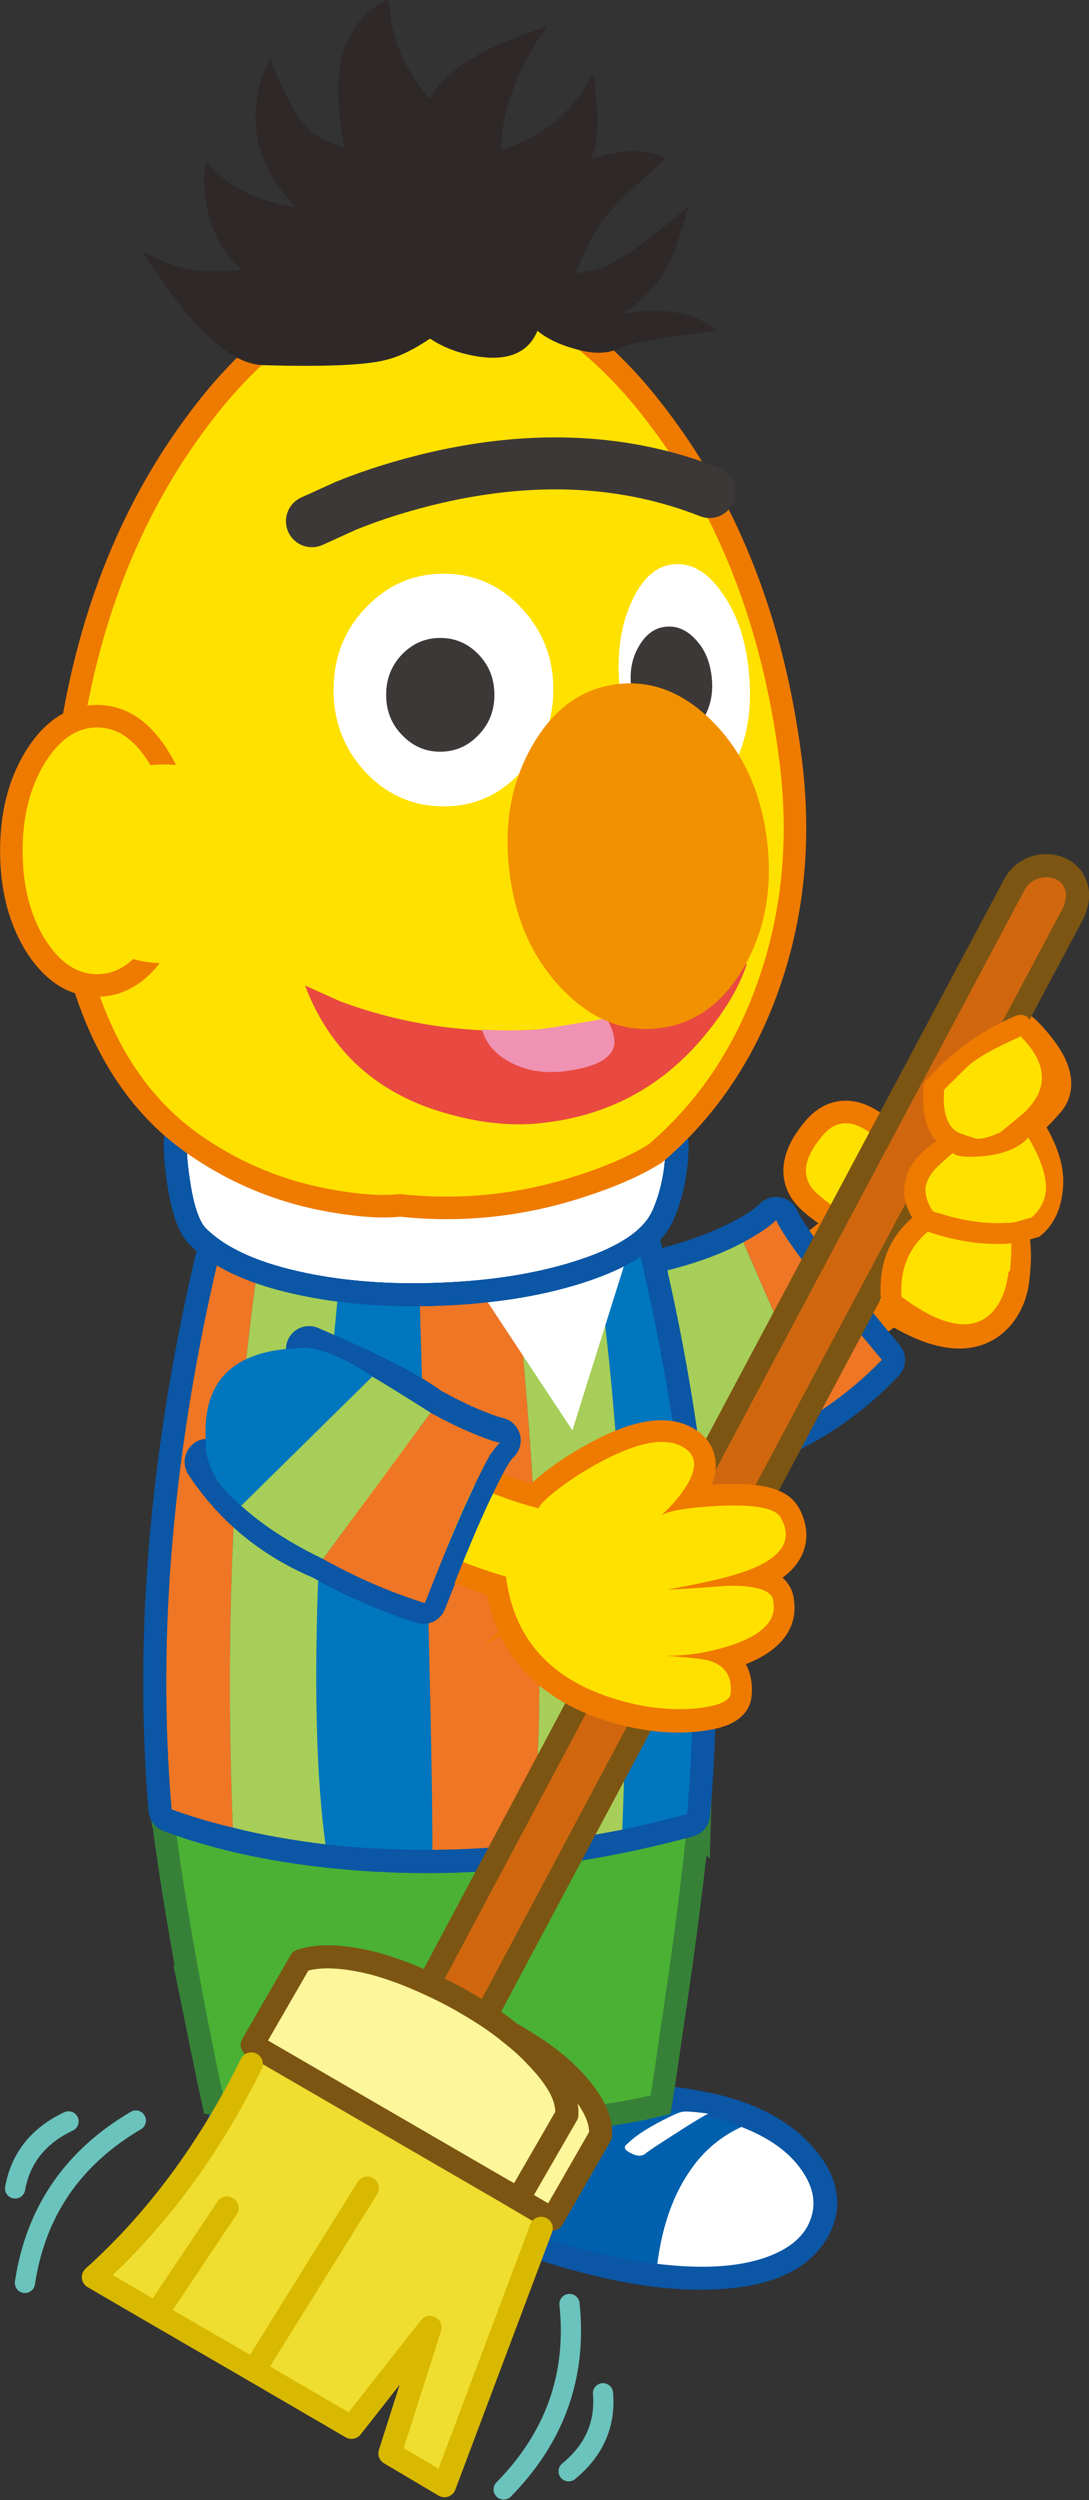 <?xml version="1.0" encoding="UTF-8" standalone="no"?>
<!-- Created with Inkscape (http://www.inkscape.org/) -->

<svg
   xmlns:dc="http://purl.org/dc/elements/1.1/"
   xmlns:cc="http://creativecommons.org/ns#"
   xmlns:rdf="http://www.w3.org/1999/02/22-rdf-syntax-ns#"
   xmlns:svg="http://www.w3.org/2000/svg"
   xmlns="http://www.w3.org/2000/svg"
   xmlns:sodipodi="http://sodipodi.sourceforge.net/DTD/sodipodi-0.dtd"
   xmlns:inkscape="http://www.inkscape.org/namespaces/inkscape"
   width="99.075"
   height="227.318"
   id="svg5696"
   version="1.1"
   inkscape:version="0.48.4 r9939"
   sodipodi:docname="bert14.svg">
  <rect width="100%" height="100%" fill="#333333" stroke="none"/>
  <defs
     id="defs5698" />
  <sodipodi:namedview
     id="base"
     pagecolor="#ffffff"
     bordercolor="#666666"
     borderopacity="1.0"
     inkscape:pageopacity="0.0"
     inkscape:pageshadow="2"
     inkscape:zoom="0.77472527"
     inkscape:cx="-74.050877"
     inkscape:cy="76.351493"
     inkscape:current-layer="layer1"
     inkscape:document-units="px"
     showgrid="false"
     inkscape:window-width="942"
     inkscape:window-height="591"
     inkscape:window-x="412"
     inkscape:window-y="91"
     inkscape:window-maximized="0"
     fit-margin-top="0"
     fit-margin-left="0"
     fit-margin-right="0"
     fit-margin-bottom="0" />
  <g
     id="layer1"
     inkscape:label="Layer 1"
     inkscape:groupmode="layer"
     transform="translate(-305.681,65.86)">
    <g
       transform="translate(-519.601,-576.869)"
       id="g1979">
      <path
         inkscape:connector-curvature="0"
         style="fill:#0b56a5"
         d="m 870.237,712.492 c 0.053,0.264 0.185,0.42 0.367,0.473 7.643,2.918 14.055,4.309 19.281,4.125 4.414,-0.131 7.303,-1.262 8.695,-3.416 1.313,-1.994 0.946,-4.07 -1.104,-6.252 -2.18,-2.336 -5.543,-3.809 -10.088,-4.412 l 0.078,-0.025 c -2.65,-0.342 -5.672,-0.395 -9.035,-0.158 -0.604,-0.027 -1.681,0 -3.283,0.078 -1.497,0.027 -2.653,0.053 -3.414,0.027 -0.212,1.285 -0.526,3.045 -0.921,5.279 -0.288,1.523 -0.446,2.549 -0.524,3.072 -0.078,0.553 -0.078,0.973 -0.052,1.209"
         id="path1981" />
      <path
         inkscape:connector-curvature="0"
         style="fill:none;stroke:#0b56a5;stroke-width:4.203;stroke-linecap:round;stroke-linejoin:round;stroke-miterlimit:10"
         d="m 870.237,712.492 c -0.026,-0.236 -0.026,-0.656 0.053,-1.209 0.078,-0.523 0.236,-1.549 0.524,-3.072 0.395,-2.234 0.709,-3.994 0.921,-5.279 0.761,0.025 1.917,0 3.414,-0.027 1.603,-0.078 2.68,-0.105 3.284,-0.078 3.362,-0.236 6.384,-0.184 9.034,0.158 l -0.078,0.025 c 4.545,0.604 7.908,2.076 10.088,4.412 2.05,2.182 2.417,4.258 1.104,6.252 -1.393,2.154 -4.281,3.285 -8.695,3.416 -5.227,0.184 -11.639,-1.207 -19.281,-4.125 -0.183,-0.053 -0.315,-0.209 -0.368,-0.473 z"
         id="path1983" />
      <path
         inkscape:connector-curvature="0"
         style="fill:#ffffff"
         d="m 870.29,711.311 c -0.132,0.998 -0.027,1.551 0.314,1.682 1.287,0.5 2.785,1.023 4.492,1.602 0.631,-3.125 0.473,-5.701 -0.473,-7.775 -0.657,-1.471 -1.629,-2.627 -2.969,-3.441 -0.131,0.869 -0.446,2.521 -0.893,4.992 -0.235,1.416 -0.393,2.389 -0.471,2.94"
         id="path1985" />
      <path
         inkscape:connector-curvature="0"
         style="fill:#ffffff"
         d="m 892.723,704.402 c -1.865,0.867 -3.414,2.154 -4.624,3.914 -1.549,2.207 -2.573,5.043 -3.02,8.537 3.914,0.473 7.119,0.314 9.614,-0.498 2.232,-0.736 3.677,-1.865 4.281,-3.416 0.605,-1.498 0.342,-3.021 -0.761,-4.598 -1.13,-1.653 -2.967,-2.966 -5.49,-3.939"
         id="path1987" />
      <path
         inkscape:connector-curvature="0"
         style="fill:#0060ad"
         d="m 871.655,703.377 c 1.34,0.814 2.312,1.971 2.969,3.441 0.945,2.076 1.104,4.65 0.473,7.775 3.545,1.129 6.882,1.893 9.982,2.26 0.446,-3.494 1.471,-6.33 3.02,-8.537 1.21,-1.76 2.759,-3.047 4.624,-3.914 -1.523,-0.631 -3.31,-1.076 -5.333,-1.367 l 0.079,-0.025 c -2.651,-0.367 -5.673,-0.42 -9.036,-0.158 -0.604,-0.025 -1.681,0 -3.283,0.053 -1.497,0.027 -2.653,0.053 -3.414,0.027 l -0.081,0.445 z"
         id="path1989" />
      <path
         inkscape:connector-curvature="0"
         style="fill:#ffffff"
         d="m 883.24,707.002 c 0.342,0.053 0.631,-0.025 0.842,-0.236 0.182,-0.156 1.05,-0.736 2.572,-1.707 1.551,-0.998 2.576,-1.627 3.073,-1.865 -1.181,-0.158 -1.917,-0.209 -2.232,-0.184 -0.29,0.025 -0.709,0.184 -1.286,0.475 -1.734,0.84 -2.995,1.627 -3.783,2.389 -0.185,0.156 -0.289,0.264 -0.289,0.342 -0.027,0.105 0.026,0.236 0.184,0.367 0.289,0.183 0.578,0.341 0.919,0.419"
         id="path1991" />
      <path
         inkscape:connector-curvature="0"
         style="fill:#0b56a5"
         d="m 844.914,712.912 c 0.053,0.238 0.185,0.396 0.368,0.475 7.645,2.914 14.054,4.309 19.281,4.123 4.413,-0.131 7.303,-1.26 8.694,-3.414 1.313,-1.996 0.945,-4.098 -1.104,-6.279 -2.18,-2.311 -5.543,-3.781 -10.087,-4.385 l 0.079,-0.027 c -2.785,-0.369 -5.806,-0.42 -9.037,-0.184 -0.524,0 -1.628,0.025 -3.283,0.078 -1.471,0.053 -2.601,0.053 -3.414,0.027 -0.237,1.471 -0.552,3.23 -0.946,5.279 -0.289,1.602 -0.446,2.625 -0.525,3.1 h 0.026 c -0.078,0.551 -0.078,0.945 -0.052,1.207"
         id="path1993" />
      <path
         inkscape:connector-curvature="0"
         style="fill:none;stroke:#0b56a5;stroke-width:4.203;stroke-linecap:round;stroke-linejoin:round;stroke-miterlimit:10"
         d="m 844.914,712.912 c -0.026,-0.262 -0.026,-0.656 0.053,-1.207 h -0.026 c 0.079,-0.475 0.236,-1.498 0.525,-3.1 0.395,-2.049 0.709,-3.809 0.946,-5.279 0.813,0.025 1.943,0.025 3.414,-0.027 1.655,-0.053 2.759,-0.078 3.283,-0.078 3.231,-0.236 6.252,-0.186 9.037,0.184 l -0.079,0.027 c 4.544,0.604 7.907,2.074 10.087,4.385 2.049,2.182 2.417,4.283 1.104,6.279 -1.392,2.154 -4.281,3.283 -8.694,3.414 -5.228,0.186 -11.637,-1.209 -19.281,-4.123 -0.184,-0.078 -0.316,-0.237 -0.369,-0.475 z"
         id="path1995" />
      <path
         inkscape:connector-curvature="0"
         style="fill:#ffffff"
         d="m 844.94,711.705 h 0.026 c -0.079,0.553 -0.079,0.973 -0.053,1.234 0.053,0.236 0.185,0.395 0.368,0.473 1.732,0.658 3.23,1.182 4.49,1.576 0.632,-3.1 0.474,-5.699 -0.473,-7.775 -0.656,-1.471 -1.627,-2.627 -2.967,-3.441 -0.472,2.759 -0.944,5.386 -1.391,7.933"
         id="path1997" />
      <path
         inkscape:connector-curvature="0"
         style="fill:#ffffff"
         d="m 862.751,708.736 c -1.551,2.207 -2.549,5.07 -2.994,8.564 3.913,0.473 7.117,0.289 9.614,-0.525 2.232,-0.736 3.678,-1.893 4.281,-3.441 0.604,-1.473 0.342,-2.996 -0.763,-4.572 -1.129,-1.654 -2.968,-2.967 -5.49,-3.965 -1.865,0.865 -3.414,2.18 -4.648,3.939"
         id="path1999" />
      <path
         inkscape:connector-curvature="0"
         style="fill:#0060ad"
         d="m 862.067,703.457 0.079,-0.025 c -2.785,-0.369 -5.806,-0.422 -9.037,-0.186 -0.524,0 -1.628,0.025 -3.283,0.08 -1.471,0.051 -2.601,0.051 -3.414,0.025 l -0.079,0.42 c 1.34,0.814 2.311,1.971 2.967,3.441 0.946,2.076 1.104,4.676 0.473,7.775 3.652,1.156 6.962,1.918 9.984,2.312 0.445,-3.494 1.443,-6.357 2.994,-8.564 1.234,-1.762 2.783,-3.074 4.648,-3.939 -1.548,-0.63 -3.309,-1.077 -5.332,-1.339"
         id="path2001" />
      <path
         inkscape:connector-curvature="0"
         style="fill:#ffffff"
         d="m 857.917,707.396 c 0.342,0.08 0.604,0 0.841,-0.211 0.184,-0.184 1.051,-0.76 2.574,-1.732 1.55,-0.973 2.574,-1.604 3.073,-1.865 -1.182,-0.131 -1.918,-0.184 -2.233,-0.156 -0.289,0.025 -0.709,0.182 -1.286,0.471 -1.761,0.895 -3.021,1.682 -3.81,2.391 -0.184,0.158 -0.263,0.264 -0.263,0.316 -0.025,0.131 0.025,0.236 0.185,0.367 0.289,0.209 0.577,0.341 0.919,0.419"
         id="path2003" />
      <path
         inkscape:connector-curvature="0"
         style="fill:none;stroke:#ef7a00;stroke-width:4.098;stroke-miterlimit:10"
         d="m 852.69,613.354 c 0.131,0.053 1.496,2.129 4.044,6.201 3.311,4.701 8.932,10.166 16.865,16.365 7.934,6.172 18.888,3.965 32.888,-6.672 4.31,2.783 7.383,3.072 9.222,0.893 0.604,-0.736 0.997,-1.629 1.155,-2.707 0.132,-1.076 0.184,-1.916 0.157,-2.52 -0.025,-0.605 -0.078,-1.262 -0.13,-1.973 m -3.075,-7.722 c 0.735,0.184 1.761,-0.209 3.048,-1.207 1.287,-1.025 2.416,-2.102 3.389,-3.23 0.973,-1.184 0.342,-2.969 -1.943,-5.359 -1.654,-1.762 -3.94,-0.867 -6.829,2.732 -1.157,1.443 -2.129,2.967 -2.891,4.596 -0.789,1.654 -1.156,2.969 -1.131,3.914 -0.209,-0.08 -0.629,-0.42 -1.234,-1.025 -0.761,-0.76 -1.365,-1.312 -1.785,-1.627 -1.708,-1.236 -3.127,-1.156 -4.308,0.236 -1.761,2.074 -1.997,3.754 -0.736,5.07 0.289,0.314 0.894,0.812 1.864,1.496 0.814,0.605 1.341,1.078 1.577,1.471 -11.743,10.51 -23.062,10.93 -34.02,1.262 -3.414,-3.021 -6.724,-6.963 -9.929,-11.875 -2.573,-4.385 -4.019,-6.697 -4.309,-6.961"
         id="path2005" />
      <path
         inkscape:connector-curvature="0"
         style="fill:#ffe100"
         d="m 914.132,616.217 c 0.079,-0.314 0.342,-0.682 0.787,-1.129 0.236,-0.236 0.501,-0.498 0.842,-0.762 0.079,-0.053 0.158,-0.104 0.263,-0.131 1.604,-1.314 2.418,-1.996 2.496,-2.076 2.127,-2.074 2.075,-4.307 -0.21,-6.697 -1.655,-1.762 -3.94,-0.867 -6.829,2.732 -1.157,1.443 -2.129,2.967 -2.891,4.596 -0.789,1.654 -1.156,2.969 -1.131,3.914 -0.209,-0.08 -0.629,-0.42 -1.234,-1.025 -0.761,-0.76 -1.365,-1.312 -1.785,-1.627 -1.708,-1.236 -3.127,-1.156 -4.308,0.236 -1.762,2.074 -1.997,3.756 -0.736,5.07 0.289,0.314 0.894,0.812 1.864,1.496 0.814,0.605 1.341,1.078 1.576,1.471 -1.34,1.234 -2.73,2.312 -4.124,3.283 -2.023,1.393 -3.966,2.471 -5.884,3.23 -2.129,0.895 -4.334,1.42 -6.619,1.578 -2.392,0.184 -4.808,-0.105 -7.276,-0.84 -2.471,-0.789 -4.913,-2.049 -7.303,-3.758 -0.342,2.863 -0.5,5.465 -0.474,7.775 2.863,1.654 5.779,2.785 8.748,3.336 2.89,0.553 5.805,0.605 8.747,0.133 2.496,-0.395 5.018,-1.156 7.54,-2.285 2.258,-0.973 4.491,-2.207 6.723,-3.73 1.235,-0.814 2.444,-1.709 3.653,-2.654 4.15,3.309 7.171,3.941 9.036,1.918 0.63,-0.709 1.077,-1.656 1.312,-2.863 0.027,-0.184 0.079,-0.367 0.105,-0.553 h -0.026 l 0.08,-0.236 c 0.131,0.158 0.209,-0.92 0.234,-3.205 3.652,-2.652 4.545,-5.594 2.654,-8.771 0.081,-0.789 -1.863,-0.264 -5.83,1.574"
         id="path2007" />
      <path
         inkscape:connector-curvature="0"
         style="fill:#0b56a5"
         d="m 895.902,621.943 c -0.869,0.867 -2.364,1.787 -4.44,2.707 -4.15,1.865 -9.221,2.967 -15.209,3.309 l -4.598,16.498 3.468,0.393 c 2.916,0.211 5.778,0.158 8.643,-0.156 9.115,-0.973 16.366,-4.309 21.751,-10.035 -1.445,-1.732 -2.944,-3.547 -4.466,-5.463 -3.048,-3.837 -4.755,-6.255 -5.149,-7.253"
         id="path2009" />
      <path
         inkscape:connector-curvature="0"
         style="fill:none;stroke:#0b56a5;stroke-width:4.203;stroke-linecap:round;stroke-linejoin:round;stroke-miterlimit:10"
         d="m 895.902,621.943 c 0.394,0.998 2.101,3.416 5.148,7.252 1.521,1.916 3.021,3.73 4.466,5.463 -5.385,5.727 -12.636,9.062 -21.751,10.035 -2.864,0.314 -5.727,0.367 -8.643,0.156 l -3.468,-0.393 4.598,-16.498 c 5.988,-0.342 11.059,-1.443 15.209,-3.309 2.077,-0.919 3.572,-1.838 4.441,-2.706 z"
         id="path2011" />
      <path
         inkscape:connector-curvature="0"
         style="fill:#ffffff"
         d="m 877.697,627.854 -1.444,0.105 -4.598,16.498 1.419,0.184 c 1.183,0.133 2.442,0.236 3.756,0.289 l 0.867,-17.076 z"
         id="path2013" />
      <path
         inkscape:connector-curvature="0"
         style="fill:#1478bf"
         d="m 885.997,626.516 c -2.6,0.656 -5.357,1.102 -8.3,1.338 l -0.867,17.076 c 3.966,0.131 7.829,-0.184 11.559,-0.971 l -2.392,-17.443 z"
         id="path2015" />
      <path
         inkscape:connector-curvature="0"
         style="fill:#ee7624"
         d="m 895.902,621.943 c -0.604,0.605 -1.603,1.262 -2.996,2.023 l 6.752,15.498 c 2.153,-1.391 4.098,-2.994 5.858,-4.807 -1.445,-1.732 -2.942,-3.547 -4.466,-5.463 -3.047,-3.835 -4.754,-6.253 -5.148,-7.251"
         id="path2017" />
      <path
         inkscape:connector-curvature="0"
         style="fill:#a7ce58"
         d="m 892.906,623.967 c -2.021,1.078 -4.334,1.918 -6.909,2.549 l 2.392,17.443 c 4.229,-0.922 7.985,-2.418 11.27,-4.494 l -6.753,-15.498 z"
         id="path2019" />
      <path
         inkscape:connector-curvature="0"
         style="fill:#4cb244"
         d="m 840.974,675.033 c 0.656,5.49 1.787,12.426 3.441,20.857 7.381,0.92 14.605,1.471 21.619,1.604 -0.026,-1.971 0,-3.547 0.053,-4.781 0.236,-0.027 1.393,-0.053 3.467,-0.078 v -19.15 c -5.831,1.182 -11.479,1.812 -16.917,1.891 -4.964,0.053 -8.879,-0.342 -11.742,-1.182 l 0.079,0.839 z"
         id="path2021" />
      <path
         inkscape:connector-curvature="0"
         style="fill:none;stroke:#368137;stroke-width:4.098;stroke-miterlimit:10"
         d="m 840.974,675.033 -0.079,-0.84 c 2.863,0.84 6.778,1.234 11.742,1.182 5.438,-0.078 11.086,-0.709 16.917,-1.891 v 19.15 c -2.074,0.025 -3.23,0.051 -3.467,0.078 -0.053,1.234 -0.079,2.811 -0.053,4.781 -7.014,-0.133 -14.238,-0.684 -21.619,-1.604 -1.654,-8.43 -2.785,-15.366 -3.441,-20.856 z"
         id="path2023" />
      <path
         inkscape:connector-curvature="0"
         style="fill:#4cb244"
         d="m 844.415,695.891 c 0.446,2.182 0.814,4.02 1.129,5.463 l 7.435,0.975 c 5.596,0.551 9.955,0.523 13.081,-0.027 l -0.025,-4.807 c -7.014,-0.134 -14.239,-0.684 -21.62,-1.604"
         id="path2025" />
      <path
         inkscape:connector-curvature="0"
         style="fill:none;stroke:#368137;stroke-width:4.098;stroke-miterlimit:10"
         d="m 844.415,695.891 c 7.381,0.92 14.605,1.471 21.619,1.604 l 0.025,4.807 c -3.126,0.551 -7.485,0.578 -13.081,0.027 l -7.435,-0.975 c -0.314,-1.444 -0.682,-3.282 -1.128,-5.463 z"
         id="path2027" />
      <path
         inkscape:connector-curvature="0"
         style="fill:#4cb244"
         d="m 887.942,675.191 0.025,-0.814 c -2.285,0.893 -4.885,1.654 -7.802,2.285 -4.438,0.92 -9.062,1.367 -13.869,1.393 v 14.762 c 1.497,0 2.364,0.027 2.627,0.107 l 0.053,4.727 c 5.437,-0.184 10.875,-0.734 16.312,-1.629 1.288,-8.485 2.18,-15.446 2.654,-20.831"
         id="path2029" />
      <path
         inkscape:connector-curvature="0"
         style="fill:none;stroke:#368137;stroke-width:4.098;stroke-miterlimit:10"
         d="m 887.942,675.191 c -0.475,5.385 -1.366,12.346 -2.654,20.83 -5.437,0.895 -10.875,1.445 -16.312,1.629 l -0.053,-4.727 c -0.263,-0.08 -1.13,-0.107 -2.627,-0.107 v -14.762 c 4.807,-0.025 9.431,-0.473 13.869,-1.393 2.917,-0.631 5.517,-1.393 7.802,-2.285 l -0.025,0.815 z"
         id="path2031" />
      <path
         inkscape:connector-curvature="0"
         style="fill:#4cb244"
         d="m 868.977,697.65 -0.027,4.834 c 2.339,0.551 5.649,0.578 9.877,0.027 2.128,-0.264 3.992,-0.58 5.648,-0.973 0.235,-1.471 0.499,-3.311 0.813,-5.518 -5.436,0.896 -10.875,1.447 -16.311,1.63"
         id="path2033" />
      <path
         inkscape:connector-curvature="0"
         style="fill:none;stroke:#368137;stroke-width:4.098;stroke-miterlimit:10"
         d="m 868.977,697.65 c 5.437,-0.184 10.875,-0.734 16.312,-1.629 -0.314,2.207 -0.578,4.047 -0.813,5.518 -1.656,0.393 -3.521,0.709 -5.648,0.973 -4.228,0.551 -7.538,0.523 -9.877,-0.027 l 0.026,-4.835 z"
         id="path2035" />
      <path
         inkscape:connector-curvature="0"
         style="fill:#4cb244"
         d="m 887.942,675.191 0.025,-0.814 c -5.017,-0.498 -12.32,-0.736 -21.881,-0.709 l 0.21,19.148 c 1.497,0 2.364,0.027 2.627,0.107 l 0.053,4.727 c 5.437,-0.184 10.875,-0.734 16.312,-1.629 1.288,-8.484 2.18,-15.445 2.654,-20.83"
         id="path2037" />
      <path
         inkscape:connector-curvature="0"
         style="fill:none;stroke:#368137;stroke-width:4.098;stroke-miterlimit:10"
         d="m 887.942,675.191 c -0.475,5.385 -1.366,12.346 -2.654,20.83 -5.437,0.895 -10.875,1.445 -16.312,1.629 l -0.053,-4.727 c -0.263,-0.08 -1.13,-0.107 -2.627,-0.107 l -0.21,-19.148 c 9.561,-0.027 16.864,0.211 21.881,0.709 l -0.025,0.814 z"
         id="path2039" />
      <path
         inkscape:connector-curvature="0"
         style="fill:#4cb244"
         d="m 868.977,697.65 -0.027,4.834 c 2.339,0.551 5.649,0.578 9.877,0.027 2.128,-0.264 3.992,-0.58 5.648,-0.973 0.235,-1.471 0.499,-3.311 0.813,-5.518 -5.436,0.896 -10.875,1.447 -16.311,1.63"
         id="path2041" />
      <path
         inkscape:connector-curvature="0"
         style="fill:none;stroke:#368137;stroke-width:4.098;stroke-miterlimit:10"
         d="m 868.977,697.65 c 5.437,-0.184 10.875,-0.734 16.312,-1.629 -0.314,2.207 -0.578,4.047 -0.813,5.518 -1.656,0.393 -3.521,0.709 -5.648,0.973 -4.228,0.551 -7.538,0.523 -9.877,-0.027 l 0.026,-4.835 z"
         id="path2043" />
      <path
         inkscape:connector-curvature="0"
         style="fill:#4ab134"
         d="m 840.974,675.033 c 0.656,5.49 1.787,12.426 3.441,20.857 7.381,0.92 14.605,1.471 21.619,1.604 -0.026,-1.971 0,-3.547 0.053,-4.781 0.236,-0.027 1.393,-0.053 3.467,-0.078 v -19.15 c -5.831,1.182 -11.479,1.812 -16.917,1.891 -4.964,0.053 -8.879,-0.342 -11.742,-1.182 l 0.079,0.839 z"
         id="path2045" />
      <path
         inkscape:connector-curvature="0"
         style="fill:#4ab134"
         d="m 844.415,695.891 c 0.446,2.182 0.814,4.02 1.129,5.463 l 7.435,0.975 c 5.596,0.551 9.955,0.523 13.081,-0.027 l -0.025,-4.807 c -7.014,-0.134 -14.239,-0.684 -21.62,-1.604"
         id="path2047" />
      <path
         inkscape:connector-curvature="0"
         style="fill:#4cb244"
         d="m 887.942,675.191 0.025,-0.814 c -2.285,0.893 -4.885,1.654 -7.802,2.285 -4.438,0.92 -9.062,1.367 -13.869,1.393 v 14.762 c 1.497,0 2.364,0.027 2.627,0.107 l 0.053,4.727 c 5.437,-0.184 10.875,-0.734 16.312,-1.629 1.288,-8.485 2.18,-15.446 2.654,-20.831"
         id="path2049" />
      <path
         inkscape:connector-curvature="0"
         style="fill:#4cb244"
         d="m 868.977,697.65 -0.027,4.834 c 2.339,0.551 5.649,0.578 9.877,0.027 2.128,-0.264 3.992,-0.58 5.648,-0.973 0.235,-1.471 0.499,-3.311 0.813,-5.518 -5.436,0.896 -10.875,1.447 -16.311,1.63"
         id="path2051" />
      <path
         inkscape:connector-curvature="0"
         style="fill:#4ab134"
         d="m 887.942,675.191 0.025,-0.814 c -5.017,-0.498 -12.32,-0.736 -21.881,-0.709 l 0.21,19.148 c 1.497,0 2.364,0.027 2.627,0.107 l 0.053,4.727 c 5.437,-0.184 10.875,-0.734 16.312,-1.629 1.288,-8.484 2.18,-15.445 2.654,-20.83"
         id="path2053" />
      <path
         inkscape:connector-curvature="0"
         style="fill:#4ab134"
         d="m 868.977,697.65 -0.027,4.834 c 2.339,0.551 5.649,0.578 9.877,0.027 2.128,-0.264 3.992,-0.58 5.648,-0.973 0.235,-1.471 0.499,-3.311 0.813,-5.518 -5.436,0.896 -10.875,1.447 -16.311,1.63"
         id="path2055" />
      <path
         inkscape:connector-curvature="0"
         style="fill:#0b56a5"
         d="m 883.083,623.311 -0.21,-5.516 -37.014,1.154 -0.368,5.07 c -4.439,18.336 -5.962,35.516 -4.597,51.514 4.649,1.732 10.035,2.863 16.155,3.389 9.956,0.867 20.202,-0.105 30.735,-2.969 1.472,-16.312 -0.105,-33.861 -4.701,-52.642"
         id="path2057" />
      <path
         inkscape:connector-curvature="0"
         style="fill:none;stroke:#0b56a5;stroke-width:4.203;stroke-linecap:round;stroke-linejoin:round;stroke-miterlimit:10"
         d="m 883.083,623.311 c 4.596,18.781 6.173,36.33 4.702,52.643 -10.533,2.863 -20.779,3.836 -30.735,2.969 -6.12,-0.525 -11.506,-1.656 -16.155,-3.389 -1.365,-15.998 0.157,-33.178 4.597,-51.514 l 0.368,-5.07 37.014,-1.154 0.209,5.515 z"
         id="path2059" />
      <path
         inkscape:connector-curvature="0"
         style="fill:#0076bf"
         d="m 863.145,618.424 -6.016,0.184 c -1.208,10.297 -2.076,19.99 -2.574,29.107 -0.762,13.369 -0.656,23.719 0.342,30.996 3.073,0.342 6.33,0.525 9.719,0.5 0.026,-6.777 -0.447,-27.031 -1.471,-60.787"
         id="path2061" />
      <path
         inkscape:connector-curvature="0"
         style="fill:#0076bf"
         d="m 882.873,617.795 -4.649,0.156 c 1.312,6.646 2.31,14.027 2.968,22.197 0.998,11.795 1.234,24.219 0.709,37.223 2.128,-0.447 4.072,-0.92 5.885,-1.418 1.471,-16.312 -0.106,-33.861 -4.702,-52.643 l -0.211,-5.515 z"
         id="path2063" />
      <path
         inkscape:connector-curvature="0"
         style="fill:#ee7624"
         d="m 849.983,618.818 -4.124,0.131 -0.368,5.07 c -4.439,18.336 -5.962,35.514 -4.597,51.514 1.812,0.656 3.678,1.209 5.57,1.654 -0.501,-12.609 -0.29,-24.666 0.63,-36.172 0.657,-8.117 1.602,-15.497 2.889,-22.197"
         id="path2065" />
      <path
         inkscape:connector-curvature="0"
         style="fill:#a7ce58"
         d="m 857.129,618.607 -7.146,0.211 c -1.287,6.699 -2.232,14.08 -2.889,22.197 -0.92,11.506 -1.131,23.562 -0.63,36.172 2.599,0.658 5.411,1.156 8.432,1.523 -0.998,-7.277 -1.104,-17.627 -0.342,-30.996 0.499,-9.116 1.367,-18.81 2.575,-29.107"
         id="path2067" />
      <path
         inkscape:connector-curvature="0"
         style="fill:#a7ce58"
         d="m 878.223,617.951 -7.014,0.211 c 1.234,10.586 2.102,20.332 2.627,29.209 0.788,13.529 0.683,23.984 -0.342,31.314 2.836,-0.342 5.646,-0.762 8.406,-1.314 0.525,-13.004 0.289,-25.428 -0.709,-37.223 -0.658,-8.169 -1.656,-15.55 -2.968,-22.197"
         id="path2069" />
      <path
         inkscape:connector-curvature="0"
         style="fill:#ee7624"
         d="m 873.836,647.371 c -0.525,-8.877 -1.392,-18.623 -2.627,-29.209 l -8.064,0.262 c 1.024,33.756 1.497,54.01 1.471,60.787 3.073,-0.027 6.043,-0.211 8.879,-0.525 1.024,-7.331 1.129,-17.786 0.341,-31.315"
         id="path2071" />
      <polygon
         style="fill:#ffffff"
         points="882.137,625.832 868.293,627.355 877.356,641.068 "
         id="polygon2073" />
      <path
         inkscape:connector-curvature="0"
         style="fill:#0b56a5"
         d="m 884.659,620.998 c 0.655,-1.523 1.023,-3.178 1.129,-4.963 0.157,-2.287 -0.394,-3.443 -1.682,-3.469 -7.171,-0.184 -14.132,-0.289 -20.831,-0.316 -13.239,-0.078 -20.068,0.158 -20.488,0.736 -0.554,0.709 -0.631,2.365 -0.264,4.939 0.343,2.547 0.867,4.123 1.523,4.781 1.892,1.863 4.965,3.203 9.247,4.07 3.887,0.789 8.169,1.051 12.819,0.814 4.597,-0.236 8.589,-0.945 11.952,-2.074 3.625,-1.207 5.832,-2.705 6.595,-4.518"
         id="path2075" />
      <path
         inkscape:connector-curvature="0"
         style="fill:none;stroke:#0b56a5;stroke-width:4.203;stroke-linecap:round;stroke-linejoin:round;stroke-miterlimit:10"
         d="m 884.659,620.998 c -0.763,1.812 -2.97,3.311 -6.594,4.52 -3.363,1.129 -7.355,1.838 -11.952,2.074 -4.65,0.236 -8.933,-0.025 -12.819,-0.814 -4.282,-0.867 -7.355,-2.207 -9.247,-4.07 -0.656,-0.658 -1.181,-2.234 -1.523,-4.781 -0.367,-2.574 -0.29,-4.23 0.264,-4.939 0.42,-0.578 7.249,-0.814 20.488,-0.736 6.699,0.027 13.66,0.133 20.831,0.316 1.288,0.025 1.839,1.182 1.682,3.469 -0.106,1.783 -0.475,3.438 -1.13,4.961 z"
         id="path2077" />
      <path
         inkscape:connector-curvature="0"
         style="fill:#0b56a5"
         d="m 884.659,620.998 c 0.655,-1.523 1.023,-3.178 1.129,-4.963 0.157,-2.287 -0.394,-3.443 -1.682,-3.469 -7.171,-0.184 -14.132,-0.289 -20.831,-0.316 -13.239,-0.078 -20.068,0.158 -20.488,0.736 -0.554,0.709 -0.631,2.365 -0.264,4.939 0.343,2.547 0.867,4.123 1.523,4.781 1.892,1.863 4.965,3.203 9.247,4.07 3.887,0.789 8.169,1.051 12.819,0.814 4.597,-0.236 8.589,-0.945 11.952,-2.074 3.625,-1.207 5.832,-2.705 6.595,-4.518"
         id="path2079" />
      <path
         inkscape:connector-curvature="0"
         style="fill:none;stroke:#0b56a5;stroke-width:4.203;stroke-linecap:round;stroke-linejoin:round;stroke-miterlimit:10"
         d="m 884.659,620.998 c -0.763,1.812 -2.97,3.311 -6.594,4.52 -3.363,1.129 -7.355,1.838 -11.952,2.074 -4.65,0.236 -8.933,-0.025 -12.819,-0.814 -4.282,-0.867 -7.355,-2.207 -9.247,-4.07 -0.656,-0.658 -1.181,-2.234 -1.523,-4.781 -0.367,-2.574 -0.29,-4.23 0.264,-4.939 0.42,-0.578 7.249,-0.814 20.488,-0.736 6.699,0.027 13.66,0.133 20.831,0.316 1.288,0.025 1.839,1.182 1.682,3.469 -0.106,1.783 -0.475,3.438 -1.13,4.961 z"
         id="path2081" />
      <path
         inkscape:connector-curvature="0"
         style="fill:#0b56a5"
         d="m 884.659,620.998 c 0.655,-1.523 1.023,-3.178 1.129,-4.963 0.157,-2.287 -0.394,-3.443 -1.682,-3.469 -7.171,-0.184 -14.132,-0.289 -20.831,-0.316 -13.239,-0.078 -20.068,0.158 -20.488,0.736 -0.554,0.709 -0.631,2.365 -0.264,4.939 0.343,2.547 0.867,4.123 1.523,4.781 1.892,1.863 4.965,3.203 9.247,4.07 3.887,0.789 8.169,1.051 12.819,0.814 4.597,-0.236 8.589,-0.945 11.952,-2.074 3.625,-1.207 5.832,-2.705 6.595,-4.518"
         id="path2083" />
      <path
         inkscape:connector-curvature="0"
         style="fill:none;stroke:#0b56a5;stroke-width:4.203;stroke-linecap:round;stroke-linejoin:round;stroke-miterlimit:10"
         d="m 884.659,620.998 c -0.763,1.812 -2.97,3.311 -6.594,4.52 -3.363,1.129 -7.355,1.838 -11.952,2.074 -4.65,0.236 -8.933,-0.025 -12.819,-0.814 -4.282,-0.867 -7.355,-2.207 -9.247,-4.07 -0.656,-0.658 -1.181,-2.234 -1.523,-4.781 -0.367,-2.574 -0.29,-4.23 0.264,-4.939 0.42,-0.578 7.249,-0.814 20.488,-0.736 6.699,0.027 13.66,0.133 20.831,0.316 1.288,0.025 1.839,1.182 1.682,3.469 -0.106,1.783 -0.475,3.438 -1.13,4.961 z"
         id="path2085" />
      <path
         inkscape:connector-curvature="0"
         style="fill:#ffffff"
         d="m 884.659,620.998 c 0.655,-1.523 1.023,-3.178 1.129,-4.963 0.157,-2.287 -0.394,-3.443 -1.682,-3.469 -7.171,-0.184 -14.132,-0.289 -20.831,-0.316 -13.239,-0.078 -20.068,0.158 -20.488,0.736 -0.554,0.709 -0.631,2.365 -0.264,4.939 0.343,2.547 0.867,4.123 1.523,4.781 1.892,1.863 4.965,3.203 9.247,4.07 3.887,0.789 8.169,1.051 12.819,0.814 4.597,-0.236 8.589,-0.945 11.952,-2.074 3.625,-1.207 5.832,-2.705 6.595,-4.518"
         id="path2087" />
      <path
         inkscape:connector-curvature="0"
         style="fill:#ffffff"
         d="m 884.659,620.998 c 0.655,-1.523 1.023,-3.178 1.129,-4.963 0.157,-2.287 -0.394,-3.443 -1.682,-3.469 -7.171,-0.184 -14.132,-0.289 -20.831,-0.316 -13.239,-0.078 -20.068,0.158 -20.488,0.736 -0.554,0.709 -0.631,2.365 -0.264,4.939 0.343,2.547 0.867,4.123 1.523,4.781 1.892,1.863 4.965,3.203 9.247,4.07 3.887,0.789 8.169,1.051 12.819,0.814 4.597,-0.236 8.589,-0.945 11.952,-2.074 3.625,-1.207 5.832,-2.705 6.595,-4.518"
         id="path2089" />
      <path
         inkscape:connector-curvature="0"
         style="fill:#ffffff"
         d="m 884.659,620.998 c 0.655,-1.523 1.023,-3.178 1.129,-4.963 0.157,-2.287 -0.394,-3.443 -1.682,-3.469 -7.171,-0.184 -14.132,-0.289 -20.831,-0.316 -13.239,-0.078 -20.068,0.158 -20.488,0.736 -0.554,0.709 -0.631,2.365 -0.264,4.939 0.343,2.547 0.867,4.123 1.523,4.781 1.892,1.863 4.965,3.203 9.247,4.07 3.887,0.789 8.169,1.051 12.819,0.814 4.597,-0.236 8.589,-0.945 11.952,-2.074 3.625,-1.207 5.832,-2.705 6.595,-4.518"
         id="path2091" />
      <path
         inkscape:connector-curvature="0"
         style="fill:#ee8224"
         d="m 884.5,549.783 c -2.915,-3.912 -6.093,-6.961 -9.534,-9.115 -3.547,-2.232 -7.094,-3.334 -10.639,-3.334 -3.548,0 -7.119,1.102 -10.666,3.334 -3.415,2.154 -6.593,5.203 -9.509,9.115 -6.226,8.275 -10.113,18.283 -11.664,30.025 -0.945,7.223 -0.524,13.871 1.261,19.912 1.892,6.33 5.045,11.086 9.431,14.266 3.835,2.756 8.065,4.492 12.688,5.252 2.338,0.395 4.255,0.525 5.806,0.342 5.438,0.604 10.849,0.053 16.207,-1.709 2.679,-0.865 4.807,-1.811 6.411,-2.809 4.569,-3.914 7.906,-8.906 10.008,-15 2.18,-6.277 2.812,-13.031 1.839,-20.254 -1.55,-11.742 -5.412,-21.749 -11.639,-30.025"
         id="path2093" />
      <path
         inkscape:connector-curvature="0"
         style="fill:none;stroke:#ef7a00;stroke-width:4.098;stroke-miterlimit:10"
         d="m 874.966,540.668 c -3.547,-2.232 -7.094,-3.336 -10.639,-3.336 -3.548,0 -7.119,1.104 -10.666,3.336 -3.415,2.154 -6.593,5.203 -9.509,9.115 -6.226,8.275 -10.113,18.283 -11.664,30.027 -0.945,7.221 -0.525,13.869 1.261,19.91 1.892,6.33 5.045,11.086 9.431,14.266 3.835,2.756 8.065,4.49 12.688,5.252 2.338,0.395 4.255,0.525 5.806,0.342 5.438,0.604 10.849,0.053 16.207,-1.709 2.679,-0.865 4.807,-1.811 6.411,-2.809 4.569,-3.914 7.906,-8.906 10.008,-15 2.18,-6.277 2.811,-13.031 1.839,-20.252 -1.55,-11.744 -5.412,-21.752 -11.639,-30.027 -2.915,-3.912 -6.093,-6.961 -9.534,-9.115 z"
         id="path2095" />
      <path
         inkscape:connector-curvature="0"
         style="fill:#ffe100"
         d="m 884.5,549.783 c -2.915,-3.912 -6.093,-6.961 -9.534,-9.115 -3.547,-2.232 -7.094,-3.334 -10.639,-3.334 -3.548,0 -7.119,1.102 -10.666,3.334 -3.415,2.154 -6.593,5.203 -9.509,9.115 -6.226,8.275 -10.113,18.283 -11.664,30.025 -0.945,7.223 -0.524,13.871 1.261,19.912 1.892,6.33 5.045,11.086 9.431,14.266 3.835,2.756 8.065,4.492 12.688,5.252 2.338,0.395 4.255,0.525 5.806,0.342 5.438,0.604 10.849,0.053 16.207,-1.709 2.679,-0.865 4.807,-1.811 6.411,-2.809 4.569,-3.914 7.906,-8.906 10.008,-15 2.18,-6.277 2.812,-13.031 1.839,-20.254 -1.55,-11.742 -5.412,-21.749 -11.639,-30.025"
         id="path2097" />
      <path
         inkscape:connector-curvature="0"
         style="fill:#e84940"
         d="m 865.903,612.25 c 3.125,0.895 6.041,1.184 8.721,0.867 5.963,-0.654 10.875,-3.281 14.685,-7.854 1.917,-2.285 3.231,-4.492 3.938,-6.646 -9.115,5.176 -18.545,7.066 -28.291,5.676 -3.045,-0.447 -5.963,-1.209 -8.721,-2.234 l -3.205,-1.443 c 2.287,5.988 6.595,9.874 12.873,11.634"
         id="path2099" />
      <path
         inkscape:connector-curvature="0"
         style="fill:#f092b1"
         d="m 874.571,604.58 c -1.366,0.131 -3.179,0.158 -5.438,0.053 0.368,1.262 1.208,2.232 2.521,2.943 1.576,0.867 3.467,1.129 5.7,0.734 2.231,-0.367 3.494,-1.076 3.782,-2.154 0.159,-0.604 -0.052,-1.471 -0.656,-2.547 -3.544,0.604 -5.514,0.918 -5.909,0.971"
         id="path2101" />
      <path
         inkscape:connector-curvature="0"
         style="fill:#ffffff"
         d="m 872.733,566.307 c -1.919,-2.074 -4.282,-3.127 -7.041,-3.127 -2.759,-0.023 -5.123,1 -7.093,3.049 -1.97,2.023 -2.942,4.518 -2.968,7.434 -0.026,2.916 0.945,5.438 2.889,7.539 1.945,2.076 4.309,3.1 7.066,3.127 2.758,0.025 5.097,-1 7.041,-3.074 1.971,-2.049 2.969,-4.545 2.993,-7.461 0.027,-2.917 -0.944,-5.411 -2.887,-7.487"
         id="path2103" />
      <path
         inkscape:connector-curvature="0"
         style="fill:#ffffff"
         d="m 882.715,565.781 c -0.973,2.154 -1.314,4.676 -1.077,7.592 0.263,2.916 1.05,5.334 2.391,7.303 1.339,1.971 2.811,2.863 4.438,2.732 1.629,-0.156 2.917,-1.314 3.889,-3.467 0.972,-2.182 1.339,-4.703 1.076,-7.619 -0.236,-2.916 -1.024,-5.332 -2.364,-7.275 -1.339,-1.971 -2.81,-2.863 -4.465,-2.732 -1.629,0.13 -2.916,1.287 -3.888,3.466"
         id="path2105" />
      <path
         inkscape:connector-curvature="0"
         style="fill:#3c3837"
         d="m 883.451,569.697 c -0.633,1.023 -0.895,2.23 -0.764,3.623 0.131,1.393 0.579,2.549 1.395,3.469 0.814,0.918 1.706,1.312 2.704,1.232 1.024,-0.078 1.839,-0.654 2.496,-1.68 0.63,-1.051 0.893,-2.26 0.762,-3.65 -0.132,-1.393 -0.578,-2.549 -1.393,-3.441 -0.814,-0.92 -1.708,-1.34 -2.731,-1.262 -1.023,0.078 -1.838,0.657 -2.469,1.709"
         id="path2107" />
      <path
         inkscape:connector-curvature="0"
         style="fill:none;stroke:#3c3837;stroke-width:4.728;stroke-linecap:round;stroke-miterlimit:10"
         d="m 889.833,555.746 c -7.538,-2.969 -15.84,-3.387 -24.876,-1.312 -2.838,0.658 -5.569,1.498 -8.169,2.547 l -3.127,1.42"
         id="path2109" />
      <path
         inkscape:connector-curvature="0"
         style="fill:#2e2928"
         d="m 879.587,520.678 c -0.184,-2.205 -0.34,-3.178 -0.471,-2.916 -0.499,1.104 -1.182,2.154 -2.102,3.127 -0.867,0.945 -1.865,1.734 -2.942,2.363 -0.656,0.395 -1.708,0.867 -3.151,1.418 0,-1.418 0.156,-2.652 0.446,-3.703 0.604,-2.154 1.55,-4.256 2.835,-6.303 0.316,-0.344 0.58,-0.711 0.789,-1.131 0.053,-0.131 -0.683,0.104 -2.206,0.684 -1.576,0.604 -2.759,1.102 -3.572,1.549 -1.813,0.973 -3.126,1.971 -3.993,2.994 -0.236,0.289 -0.525,0.711 -0.867,1.234 -0.524,-0.631 -1.103,-1.418 -1.708,-2.391 -0.866,-1.365 -1.444,-2.889 -1.759,-4.57 -0.157,-1.365 -0.263,-2.049 -0.289,-2.023 -0.84,0.291 -1.656,0.869 -2.417,1.736 -1.55,1.707 -2.26,4.098 -2.127,7.145 0.078,1.629 0.262,3.152 0.603,4.57 -1.182,-0.395 -2.127,-0.814 -2.783,-1.287 -0.867,-0.604 -1.761,-1.865 -2.681,-3.783 -0.709,-1.443 -1.129,-2.469 -1.234,-3.047 -0.025,-0.131 -0.209,0.211 -0.551,0.998 -0.395,0.893 -0.656,1.84 -0.787,2.863 -0.396,3.18 0.472,6.041 2.652,8.617 0.184,0.211 0.474,0.551 0.814,1.023 -3.442,-0.551 -6.068,-1.891 -7.907,-3.994 -0.133,-0.234 -0.21,0 -0.29,0.658 -0.078,0.709 -0.052,1.525 0.08,2.469 0.393,2.732 1.366,4.809 2.969,6.227 l 0.394,0.314 c -1.287,0.186 -2.628,0.211 -3.993,0.08 -0.868,-0.08 -1.733,-0.291 -2.6,-0.605 -0.659,-0.236 -1.472,-0.604 -2.496,-1.131 -0.132,-0.076 0.576,0.975 2.127,3.127 1.603,2.234 2.785,3.652 3.52,4.309 1.052,0.945 1.866,1.604 2.471,1.945 0.998,0.629 1.97,0.945 2.915,0.971 5.622,0.158 9.353,0 11.191,-0.498 1.182,-0.291 2.495,-0.947 3.939,-1.918 1.34,0.893 2.917,1.445 4.755,1.682 2.548,0.287 4.229,-0.5 5.017,-2.391 0.867,0.709 1.997,1.26 3.442,1.654 1.55,0.447 2.81,0.447 3.782,0.025 1.13,-0.498 3.021,-0.893 5.675,-1.234 2.232,-0.289 3.361,-0.473 3.334,-0.498 -0.917,-0.764 -1.942,-1.262 -3.125,-1.525 -0.945,-0.209 -2.128,-0.287 -3.52,-0.209 -0.657,0.025 -1.314,0.131 -1.918,0.262 0.657,-0.393 1.261,-0.812 1.786,-1.312 1.209,-1.076 2.154,-2.391 2.837,-3.939 0.368,-0.867 0.866,-2.418 1.496,-4.625 -0.917,0.816 -1.994,1.709 -3.176,2.629 -2.418,1.916 -4.231,2.992 -5.465,3.256 -0.631,0.133 -1.182,0.211 -1.682,0.262 0.92,-2.125 1.629,-3.57 2.129,-4.332 0.578,-0.867 1.785,-2.154 3.624,-3.863 l 2.469,-2.232 c -0.866,-0.473 -1.943,-0.684 -3.23,-0.656 -1.155,0.053 -2.363,0.314 -3.651,0.762 0.577,-1.027 0.788,-2.63 0.602,-4.837"
         id="path2111" />
      <path
         inkscape:connector-curvature="0"
         style="fill:#368137"
         d="m 870.789,690.27 c 1.077,-2.627 1.155,-5.307 0.288,-8.037 l -0.893,3.861 c -0.972,2.889 -2.338,5.121 -4.098,6.672 l 2.837,0.631 c 0.71,-0.762 1.314,-1.813 1.866,-3.127"
         id="path2113" />
      <path
         inkscape:connector-curvature="0"
         style="fill:#0b56a5"
         d="m 870.553,641.988 c -0.342,-0.08 -0.893,-0.236 -1.604,-0.525 -1.392,-0.525 -2.941,-1.262 -4.649,-2.207 l -9.667,13.293 c 2.996,1.68 6.041,3.02 9.168,4.018 l 2.627,-6.619 c 1.917,-4.571 3.284,-7.223 4.125,-7.96"
         id="path2115" />
      <path
         inkscape:connector-curvature="0"
         style="fill:none;stroke:#0b56a5;stroke-width:4.203;stroke-linecap:round;stroke-linejoin:round;stroke-miterlimit:10"
         d="m 870.553,641.988 c -0.841,0.736 -2.208,3.389 -4.125,7.959 l -2.627,6.619 c -3.126,-0.998 -6.172,-2.338 -9.168,-4.018 l 9.667,-13.293 c 1.708,0.945 3.258,1.682 4.649,2.207 0.711,0.29 1.262,0.446 1.604,0.526 z m -17.154,-8.3 c 5.516,2.363 9.141,4.229 10.9,5.568 l -9.667,13.293 c -4.438,-1.867 -7.906,-4.756 -10.454,-8.617"
         id="path2117" />
      <path
         inkscape:connector-curvature="0"
         style="fill:#ee8224"
         d="m 829.31,580.467 c -1.313,2.18 -1.97,4.807 -1.97,7.906 0,3.099 0.656,5.754 1.97,7.934 1.341,2.18 2.943,3.283 4.808,3.283 1.865,0 3.468,-1.104 4.78,-3.283 1.341,-2.18 1.997,-4.834 1.997,-7.934 0,-3.1 -0.656,-5.727 -1.997,-7.906 -1.338,-2.207 -2.915,-3.311 -4.78,-3.311 -1.865,0 -3.468,1.104 -4.808,3.311"
         id="path2119" />
      <path
         inkscape:connector-curvature="0"
         style="fill:none;stroke:#ef7a00;stroke-width:4.098;stroke-miterlimit:10"
         d="m 829.31,580.467 c 1.341,-2.207 2.943,-3.311 4.808,-3.311 1.865,0 3.442,1.104 4.78,3.311 1.341,2.18 1.997,4.807 1.997,7.906 0,3.099 -0.656,5.754 -1.997,7.934 -1.312,2.18 -2.915,3.283 -4.78,3.283 -1.864,0 -3.467,-1.104 -4.808,-3.283 -1.313,-2.18 -1.97,-4.834 -1.97,-7.934 0,-3.1 0.656,-5.727 1.97,-7.906 z"
         id="path2121" />
      <path
         inkscape:connector-curvature="0"
         style="fill:#ffe100"
         d="m 829.31,580.467 c -1.313,2.18 -1.97,4.807 -1.97,7.906 0,3.099 0.656,5.754 1.97,7.934 1.341,2.18 2.943,3.283 4.808,3.283 1.865,0 3.468,-1.104 4.78,-3.283 1.341,-2.18 1.997,-4.834 1.997,-7.934 0,-3.1 -0.656,-5.727 -1.997,-7.906 -1.338,-2.207 -2.915,-3.311 -4.78,-3.311 -1.865,0 -3.468,1.104 -4.808,3.311"
         id="path2123" />
      <path
         inkscape:connector-curvature="0"
         style="fill:#ffe100"
         d="m 849.772,589.529 c 0,-2.496 -0.918,-4.598 -2.783,-6.357 -1.866,-1.76 -4.124,-2.654 -6.778,-2.654 -2.651,0 -4.912,0.895 -6.776,2.654 -1.865,1.76 -2.811,3.861 -2.811,6.357 0,2.494 0.945,4.648 2.811,6.408 1.864,1.762 4.125,2.654 6.776,2.654 2.654,0 4.912,-0.893 6.778,-2.654 1.865,-1.759 2.783,-3.914 2.783,-6.408"
         id="path2125" />
      <path
         inkscape:connector-curvature="0"
         style="fill:#f29100"
         d="m 881.428,573.215 c -3.23,0.395 -5.807,2.26 -7.723,5.598 -1.918,3.334 -2.602,7.143 -2.075,11.479 0.524,4.334 2.128,7.879 4.78,10.639 2.68,2.783 5.621,3.967 8.853,3.572 3.231,-0.393 5.805,-2.26 7.723,-5.596 1.917,-3.336 2.602,-7.17 2.077,-11.479 -0.527,-4.334 -2.129,-7.881 -4.783,-10.639 -2.68,-2.758 -5.621,-3.967 -8.852,-3.574"
         id="path2127" />
      <path
         inkscape:connector-curvature="0"
         style="fill:#3c3837"
         d="m 868.817,570.51 c -0.971,-0.998 -2.126,-1.496 -3.492,-1.496 -1.34,0 -2.496,0.498 -3.468,1.496 -0.972,1.023 -1.444,2.232 -1.444,3.678 0,1.446 0.473,2.652 1.444,3.652 0.972,1.023 2.128,1.521 3.468,1.521 1.366,0 2.521,-0.498 3.492,-1.521 0.973,-1 1.445,-2.207 1.445,-3.652 0,-1.445 -0.472,-2.655 -1.445,-3.678"
         id="path2129" />
      <path
         inkscape:connector-curvature="0"
         style="fill:#d0670f"
         d="m 922.907,594.072 c 0.445,-0.971 0.523,-1.838 0.234,-2.6 -0.234,-0.682 -0.709,-1.182 -1.418,-1.498 -0.71,-0.287 -1.419,-0.34 -2.154,-0.131 l -1.918,1.445 -53.351,100.11 c 0.999,0.447 2.023,0.973 3.048,1.551 l 2.232,1.182 53.327,-100.059 z"
         id="path2131" />
      <path
         inkscape:connector-curvature="0"
         style="fill:#fdf69b"
         d="m 848.224,696.941 0.709,0.395 22.198,12.871 1.313,0.736 4.412,-7.645 c 0.026,-0.867 -0.21,-1.76 -0.762,-2.707 -0.474,-0.812 -1.155,-1.68 -2.022,-2.572 -0.71,-0.764 -1.497,-1.473 -2.417,-2.182 -0.656,-0.551 -1.393,-1.076 -2.153,-1.576 -0.685,-0.447 -1.394,-0.867 -2.154,-1.312 -1.024,-0.578 -2.049,-1.104 -3.048,-1.551 -1.708,-0.787 -3.361,-1.418 -5.017,-1.863 -2.837,-0.709 -5.043,-0.789 -6.646,-0.238 l -4.413,7.644 z"
         id="path2133" />
      <path
         inkscape:connector-curvature="0"
         style="fill:#efdd2f"
         d="m 848.933,697.336 -0.787,1.34 c -3.861,7.801 -8.669,14.264 -14.369,19.387 l 5.727,3.336 6.436,-9.615 -6.436,9.615 8.879,5.148 10.323,-16.576 -10.323,16.576 8.879,5.174 7.145,-9.088 -3.651,11.453 4.965,2.941 8.8,-23.404 0.631,-1.053 -4.019,-2.363 -22.2,-12.871 z"
         id="path2135" />
      <path
         inkscape:connector-curvature="0"
         style="fill:#fdf69b"
         d="m 877.172,699.857 -1.077,0.734 c 0.552,0.947 0.788,1.84 0.762,2.707 l -4.412,7.645 -1.313,-0.736 4.019,2.363 0.394,0.211 4.387,-7.645 c 0.077,-1.548 -0.842,-3.308 -2.76,-5.279"
         id="path2137" />
      <path
         inkscape:connector-curvature="0"
         style="fill:none;stroke:#7c5513;stroke-width:2.101;stroke-linecap:round;stroke-linejoin:round;stroke-miterlimit:10"
         d="m 869.502,694.262 0.078,-0.131 53.327,-100.059 c 0.445,-0.971 0.524,-1.838 0.234,-2.6 -0.234,-0.682 -0.709,-1.182 -1.418,-1.498 -0.71,-0.287 -1.419,-0.34 -2.154,-0.131 -0.814,0.236 -1.444,0.709 -1.918,1.445 L 864.3,691.398 m 0,0 c -1.709,-0.787 -3.361,-1.418 -5.017,-1.863 -2.837,-0.709 -5.043,-0.789 -6.646,-0.236 l -4.413,7.643 0.709,0.395 22.198,12.871 m 0.524,-14.37 c -0.656,-0.551 -1.393,-1.076 -2.153,-1.576 m 1.629,15.945 4.019,2.363 0.394,0.211 4.387,-7.645 c 0.079,-1.549 -0.84,-3.309 -2.758,-5.279 -1.235,-1.287 -3.073,-2.627 -5.517,-4.02 m -0.525,14.37 1.313,0.736 4.412,-7.645 c 0.026,-0.867 -0.21,-1.76 -0.762,-2.707 -0.474,-0.812 -1.155,-1.68 -2.022,-2.572 -0.71,-0.764 -1.497,-1.473 -2.417,-2.182 m -2.153,-1.575 c -0.685,-0.447 -1.394,-0.865 -2.154,-1.314 -1.025,-0.576 -2.049,-1.102 -3.048,-1.549"
         id="path2139" />
      <path
         inkscape:connector-curvature="0"
         style="fill:none;stroke:#d9b800;stroke-width:2.101;stroke-linecap:round;stroke-linejoin:round;stroke-miterlimit:10"
         d="m 848.382,726.547 8.879,5.174 7.145,-9.088 -3.651,11.453 4.965,2.941 8.8,-23.404 m -35.017,7.775 8.879,5.148 m 10.323,-16.575 -10.323,16.576 m -2.444,-14.764 -6.436,9.615 m 8.644,-22.722 c -3.862,7.801 -8.669,14.264 -14.369,19.387 l 5.727,3.336"
         id="path2141" />
      <path
         inkscape:connector-curvature="0"
         style="fill:#ef7a00"
         d="m 911.217,610.045 c 0.499,-0.5 1.155,-1.156 1.996,-1.971 0.788,-0.787 2.391,-1.707 4.781,-2.758 l 0.263,-0.184 -0.054,0.078 c 0.079,-0.027 0.185,-0.051 0.316,-0.105 0.235,-0.104 0.394,-0.289 0.499,-0.525 0.079,-0.236 0.079,-0.473 0,-0.709 -0.132,-0.262 -0.29,-0.445 -0.526,-0.525 -0.235,-0.078 -0.473,-0.078 -0.709,0 -2.941,1.234 -5.464,2.969 -7.591,5.201 -0.079,0.08 -0.289,0.289 -0.579,0.604 -0.053,0.055 -0.105,0.105 -0.131,0.158 h -0.026 c -0.079,0.156 -0.132,0.316 -0.157,0.5 -0.184,2.232 0.209,3.887 1.182,4.965 -1.602,1.076 -2.548,2.258 -2.811,3.547 -0.288,1.076 -0.105,2.205 0.604,3.414 -2.389,2.074 -3.309,4.938 -2.705,8.537 0.027,0.264 0.158,0.475 0.368,0.631 0.21,0.131 0.446,0.184 0.709,0.156 0.264,-0.051 0.474,-0.182 0.631,-0.393 0.131,-0.211 0.183,-0.447 0.157,-0.684 -0.499,-2.969 0.263,-5.279 2.259,-6.986 2.812,0.971 5.517,1.312 8.17,1.023 0.053,0 0.105,0 0.157,-0.025 l 1.786,-0.525 0.054,-0.027 c 1.261,-0.973 1.969,-2.443 2.127,-4.361 0.185,-1.916 -0.472,-4.018 -1.943,-6.305 -0.158,-0.209 -0.368,-0.34 -0.605,-0.393 -0.236,-0.053 -0.472,0 -0.709,0.131 -0.236,0.131 -0.368,0.342 -0.395,0.604 -0.052,0.236 0,0.473 0.132,0.711 0,0.025 0,0.025 0.026,0.053 h -0.026 c -0.367,-0.08 -0.919,-0.133 -1.628,-0.158 -1.445,0.682 -2.39,0.945 -2.891,0.787 -0.235,-0.078 -0.445,-0.131 -0.577,-0.184 -0.026,-0.025 -0.053,-0.025 -0.078,-0.025 l 0.157,0.078 -0.105,-0.053 h -0.052 l -0.315,-0.156 c -0.815,-0.184 -1.366,-0.736 -1.628,-1.684 -0.185,-0.576 -0.236,-1.287 -0.185,-2.152 0,-0.08 0,-0.184 0.026,-0.262 l 0.026,-0.028 z m -1.735,9.299 -0.026,-0.025 0.026,-0.027 c -0.026,-0.184 0,-0.367 0.052,-0.551 0.133,-0.473 0.396,-0.945 0.789,-1.393 0.289,-0.316 0.814,-0.787 1.549,-1.418 0,-0.027 0,-0.027 0.026,-0.027 v 0.053 c 0.028,-0.025 0.028,-0.08 0.054,-0.131 0.289,0.367 1.286,0.473 3.047,0.289 1.761,-0.211 3.021,-0.762 3.835,-1.656 0.999,1.656 1.523,3.1 1.603,4.361 0.026,1.129 -0.394,2.102 -1.312,2.891 l -1.577,0.445 c -2.232,0.211 -4.492,-0.078 -6.829,-0.84 l -0.027,0.051 v -0.025 l -0.052,-0.053 c -0.184,-0.025 -0.342,-0.078 -0.499,-0.158 -0.396,-0.605 -0.633,-1.208 -0.659,-1.786"
         id="path2143" />
      <path
         inkscape:connector-curvature="0"
         style="fill:#ffe100"
         d="m 909.456,619.318 0.026,0.025 c 0.025,0.578 0.263,1.182 0.657,1.785 0.157,0.08 0.315,0.133 0.499,0.158 l 0.052,0.053 v 0.025 l 0.027,-0.051 c 2.337,0.76 4.597,1.051 6.829,0.84 l 1.577,-0.445 c 0.919,-0.789 1.339,-1.762 1.312,-2.891 -0.079,-1.262 -0.604,-2.705 -1.603,-4.361 -0.814,0.895 -2.074,1.445 -3.835,1.656 -1.761,0.184 -2.759,0.078 -3.047,-0.289 -0.026,0.051 -0.026,0.105 -0.053,0.131 v -0.053 c -0.027,0 -0.027,0 -0.027,0.027 -0.734,0.629 -1.26,1.102 -1.549,1.418 -0.394,0.445 -0.657,0.92 -0.789,1.391 -0.052,0.186 -0.078,0.369 -0.052,0.553 l -0.024,0.028 z"
         id="path2145" />
      <path
         inkscape:connector-curvature="0"
         style="fill:#ffe100"
         d="m 913.213,608.074 c -0.841,0.814 -1.497,1.471 -1.996,1.971 l -0.026,0.027 c -0.027,0.078 -0.027,0.182 -0.027,0.262 -0.051,0.865 0,1.576 0.186,2.152 0.262,0.947 0.812,1.5 1.628,1.684 l 0.315,0.156 h 0.052 l 0.105,0.053 -0.157,-0.078 c 0.025,0 0.052,0 0.078,0.025 0.079,-0.025 0.158,-0.131 0.288,-0.264 0.212,-0.234 0.605,-0.549 1.208,-0.918 l 3.338,-7.934 0.053,-0.078 -0.263,0.184 c -2.391,1.051 -3.994,1.971 -4.782,2.758"
         id="path2147" />
      <path
         inkscape:connector-curvature="0"
         style="fill:none;stroke:#ef7f00;stroke-width:0.026;stroke-linecap:round;stroke-linejoin:round;stroke-miterlimit:10"
         d="m 913.948,614.51 -0.578,-0.184 m 0,0 -0.078,-0.025"
         id="path2149" />
      <path
         inkscape:connector-curvature="0"
         style="fill:none;stroke:#ee8224;stroke-width:4.098;stroke-miterlimit:10"
         d="m 884.632,661.453 c 0.265,0.078 0.631,0.156 1.13,0.186"
         id="path2151" />
      <path
         inkscape:connector-curvature="0"
         style="fill:#ee8224"
         d="m 893.88,653.598 c 2.547,-1.154 3.309,-2.68 2.259,-4.543 -0.5,-0.814 -2.286,-1.182 -5.359,-1.051 -2.863,0.131 -4.649,0.42 -5.412,0.865 1.077,-0.971 1.892,-1.969 2.443,-2.941 0.867,-1.523 0.684,-2.627 -0.499,-3.283 -1.655,-0.945 -4.308,-0.395 -7.907,1.654 -1.312,0.734 -2.495,1.523 -3.571,2.391 -0.972,0.787 -1.472,1.314 -1.472,1.551 -5.91,-1.498 -11.874,-4.861 -17.89,-10.141 v 4.545 h -5.463 c 0.814,0.684 1.654,1.365 2.521,2.074 6.121,4.807 12.057,8.066 17.863,9.721 0.709,5.885 4.281,9.666 10.664,11.373 2.286,0.605 4.439,0.814 6.515,0.605 1.945,-0.211 2.969,-0.658 3.048,-1.342 0.156,-1.549 -0.473,-2.547 -1.917,-2.994 -0.447,-0.131 -1.761,-0.289 -3.941,-0.445 -0.551,0 -0.919,-0.053 -1.13,-0.184 0.211,0.131 0.579,0.184 1.13,0.184 2.101,0.025 4.178,-0.342 6.199,-1.051 2.628,-0.945 3.81,-2.234 3.52,-3.836 -0.025,-1.023 -1.418,-1.523 -4.177,-1.471 -3.02,0.236 -4.833,0.342 -5.384,0.342 3.728,-0.656 6.383,-1.314 7.96,-2.023"
         id="path2153" />
      <path
         inkscape:connector-curvature="0"
         style="fill:none;stroke:#ef7a00;stroke-width:4.098;stroke-miterlimit:10"
         d="m 856.472,638.1 c 6.016,5.279 11.979,8.643 17.89,10.141 0,-0.236 0.5,-0.764 1.471,-1.551 1.077,-0.867 2.259,-1.656 3.572,-2.391 3.6,-2.049 6.252,-2.6 7.907,-1.654 1.183,0.656 1.366,1.76 0.499,3.283 -0.552,0.973 -1.366,1.971 -2.443,2.941 0.763,-0.445 2.549,-0.734 5.412,-0.865 3.073,-0.131 4.859,0.236 5.359,1.051 1.05,1.863 0.288,3.389 -2.259,4.543 -1.577,0.709 -4.231,1.367 -7.961,2.023 0.552,0 2.365,-0.105 5.385,-0.342 2.759,-0.053 4.151,0.447 4.177,1.471 0.29,1.602 -0.892,2.891 -3.52,3.836 -2.021,0.709 -4.099,1.076 -6.199,1.053 m 0,0 c 2.181,0.154 3.493,0.312 3.941,0.443 1.443,0.447 2.073,1.445 1.917,2.994 -0.079,0.684 -1.103,1.131 -3.048,1.342 -2.075,0.209 -4.229,0 -6.515,-0.605 -6.383,-1.707 -9.955,-5.488 -10.665,-11.373 -5.806,-1.654 -11.741,-4.914 -17.862,-9.721 -0.867,-0.709 -1.707,-1.391 -2.521,-2.074 m 33.623,18.808 c 0.211,0.131 0.579,0.186 1.13,0.186"
         id="path2155" />
      <path
         inkscape:connector-curvature="0"
         style="fill:#ffe100"
         d="m 894.011,653.52 c 2.6,-1.156 3.363,-2.68 2.285,-4.545 -0.473,-0.812 -2.26,-1.182 -5.385,-1.051 -2.89,0.133 -4.702,0.422 -5.465,0.867 1.077,-0.973 1.891,-1.971 2.444,-2.941 0.865,-1.523 0.682,-2.627 -0.501,-3.283 -1.681,-0.947 -4.334,-0.395 -7.985,1.654 -1.312,0.736 -2.521,1.523 -3.599,2.389 -0.998,0.791 -1.497,1.314 -1.497,1.553 -5.07,-1.289 -10.166,-3.916 -15.341,-7.908 v 3.02 h -7.408 c 0.551,0.447 1.131,0.92 1.707,1.367 6.175,4.807 12.189,8.064 18.047,9.719 0.736,5.885 4.334,9.668 10.771,11.375 2.286,0.605 4.492,0.814 6.594,0.605 1.971,-0.211 2.994,-0.658 3.073,-1.34 0.157,-1.551 -0.498,-2.551 -1.942,-2.996 -0.447,-0.129 -1.787,-0.289 -3.995,-0.447 2.129,0.027 4.23,-0.34 6.279,-1.049 2.653,-0.945 3.835,-2.232 3.546,-3.836 -0.026,-1.023 -1.418,-1.525 -4.203,-1.473 -3.072,0.238 -4.886,0.344 -5.463,0.344 3.782,-0.659 6.462,-1.315 8.038,-2.024"
         id="path2157" />
      <path
         inkscape:connector-curvature="0"
         style="fill:#ee7624"
         d="m 854.659,652.758 c 3.021,1.682 6.095,3.021 9.273,4.02 l 2.653,-6.619 c 1.943,-4.572 3.336,-7.227 4.177,-7.961 -0.367,-0.078 -0.919,-0.236 -1.629,-0.525 -1.394,-0.525 -2.968,-1.26 -4.677,-2.207 l -9.797,13.292 z"
         id="path2159" />
      <path
         inkscape:connector-curvature="0"
         style="fill:#a7ce58"
         d="m 864.457,639.465 c -2.914,-1.863 -5.332,-3.334 -7.276,-4.439 l -12.214,10.482 c 2.154,2.758 5.385,5.174 9.692,7.25 l 9.798,-13.293 z"
         id="path2161" />
      <path
         inkscape:connector-curvature="0"
         style="fill:#0076bf"
         d="m 843.995,641.777 c -0.132,2.232 0.945,4.281 3.23,6.146 l 11.952,-11.768 c -3.047,-1.996 -5.385,-2.838 -7.04,-2.549 -5.672,0.29 -8.379,2.996 -8.142,8.171"
         id="path2163" />
      <path
         inkscape:connector-curvature="0"
         style="fill:none;stroke:#0b56a5;stroke-width:1.839;stroke-linecap:round;stroke-linejoin:round;stroke-miterlimit:10"
         d="m 865.351,655.727 c 1.972,-5.096 3.73,-9.09 5.333,-12.006"
         id="path2165" />
      <path
         inkscape:connector-curvature="0"
         style="fill:none;stroke:#6ac3bc;stroke-width:1.839;stroke-linecap:round;stroke-linejoin:round;stroke-miterlimit:10"
         d="m 826.657,709.998 c 0.498,-2.758 2.128,-4.809 4.86,-6.096 m -3.966,14.686 c 0.972,-6.463 4.334,-11.375 10.087,-14.764 m 39.455,16.68 c 0.683,6.49 -1.312,12.111 -5.989,16.865 m 9.037,-8.746 c 0.236,2.811 -0.789,5.174 -3.126,7.092"
         id="path2167" />
    </g>
  </g>
</svg>
